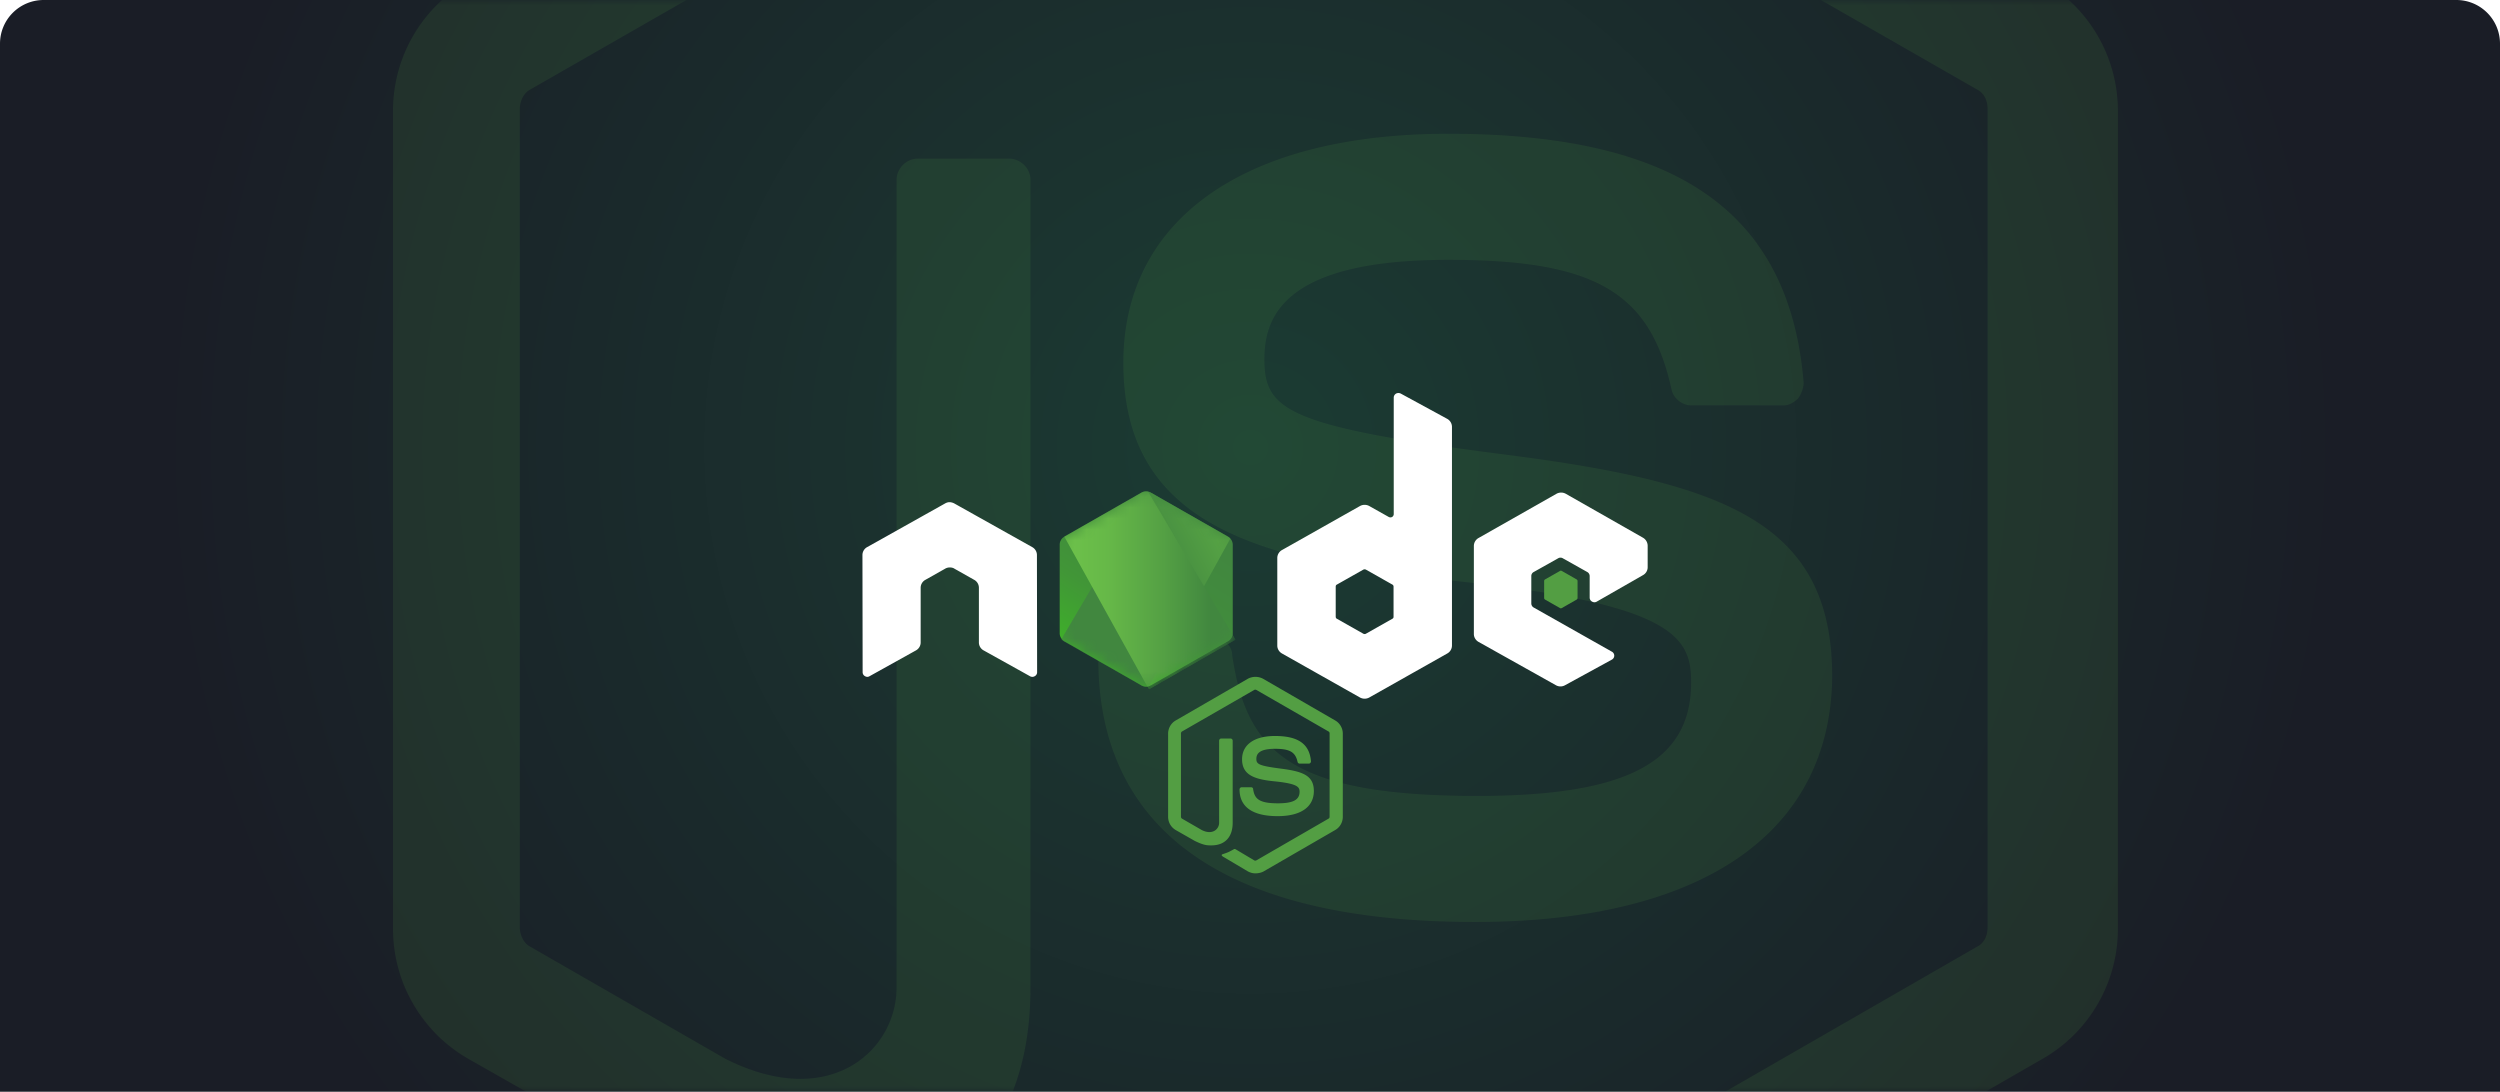 <svg xmlns="http://www.w3.org/2000/svg" xmlns:xlink="http://www.w3.org/1999/xlink" width="229" height="100" viewBox="0 0 229 100">
    <defs>
        <radialGradient id="b" cy="40.921%" r="100%" fx="50%" fy="40.921%" gradientTransform="matrix(0 1 -.437 0 .679 -.09)">
            <stop offset="0%" stop-color="#1B3C33"/>
            <stop offset="100%" stop-color="#1A1D26"/>
        </radialGradient>
        <path id="a" d="M4 0h221a4 4 0 0 1 4 4v96H0V4a4 4 0 0 1 4-4z"/>
        <filter id="d" width="100%" height="100%" x="0%" y="0%" filterUnits="objectBoundingBox">
            <feGaussianBlur in="SourceGraphic"/>
        </filter>
        <linearGradient id="e" x1="68.558%" x2="27.372%" y1="17.487%" y2="89.755%">
            <stop offset="0%" stop-color="#41873F"/>
            <stop offset="32.88%" stop-color="#418B3D"/>
            <stop offset="63.52%" stop-color="#419637"/>
            <stop offset="93.19%" stop-color="#3FA92D"/>
            <stop offset="100%" stop-color="#3FAE2A"/>
        </linearGradient>
        <path id="f" d="M8.422.122a.874.874 0 0 0-.857 0L.488 4.167a.83.83 0 0 0-.42.732v8.105c0 .3.167.582.42.732l7.077 4.044c.269.15.588.15.857 0l7.078-4.044a.83.83 0 0 0 .42-.732V4.899c0-.3-.168-.583-.42-.732L8.422.122z"/>
        <linearGradient id="h" x1="43.14%" x2="161.463%" y1="55.169%" y2="-18.306%">
            <stop offset="13.76%" stop-color="#41873F"/>
            <stop offset="40.32%" stop-color="#54A044"/>
            <stop offset="71.36%" stop-color="#66B848"/>
            <stop offset="90.81%" stop-color="#6CC04A"/>
        </linearGradient>
        <path id="i" d="M8.422.122a.874.874 0 0 0-.857 0L.488 4.167a.83.83 0 0 0-.42.732v8.105c0 .3.167.582.42.732l7.077 4.044c.269.15.588.15.857 0l7.078-4.044a.83.83 0 0 0 .42-.732V4.899c0-.3-.168-.583-.42-.732L8.422.122z"/>
        <linearGradient id="k" x1="-4413.77%" x2="5327.93%" y1="13.43%" y2="13.43%">
            <stop offset="9.192%" stop-color="#6CC04A"/>
            <stop offset="28.64%" stop-color="#66B848"/>
            <stop offset="59.68%" stop-color="#54A044"/>
            <stop offset="86.24%" stop-color="#41873F"/>
        </linearGradient>
        <linearGradient id="l" x1="-4.389%" x2="101.499%" y1="49.997%" y2="49.997%">
            <stop offset="9.192%" stop-color="#6CC04A"/>
            <stop offset="28.64%" stop-color="#66B848"/>
            <stop offset="59.68%" stop-color="#54A044"/>
            <stop offset="86.24%" stop-color="#41873F"/>
        </linearGradient>
        <linearGradient id="m" x1="-9713.77%" x2="27.93%" y1="36.21%" y2="36.21%">
            <stop offset="9.192%" stop-color="#6CC04A"/>
            <stop offset="28.64%" stop-color="#66B848"/>
            <stop offset="59.68%" stop-color="#54A044"/>
            <stop offset="86.24%" stop-color="#41873F"/>
        </linearGradient>
        <linearGradient id="n" x1="-103.861%" x2="100.797%" y1="50.275%" y2="50.275%">
            <stop offset="9.192%" stop-color="#6CC04A"/>
            <stop offset="28.64%" stop-color="#66B848"/>
            <stop offset="59.68%" stop-color="#54A044"/>
            <stop offset="86.24%" stop-color="#41873F"/>
        </linearGradient>
        <linearGradient id="o" x1="130.613%" x2="4.393%" y1="-205.874%" y2="198.588%">
            <stop offset="0%" stop-color="#41873F"/>
            <stop offset="32.88%" stop-color="#418B3D"/>
            <stop offset="63.52%" stop-color="#419637"/>
            <stop offset="93.19%" stop-color="#3FA92D"/>
            <stop offset="100%" stop-color="#3FAE2A"/>
        </linearGradient>
    </defs>
    <g fill="none" fill-rule="evenodd">
        <g>
            <mask id="c" fill="#fff">
                <use xlink:href="#a"/>
            </mask>
            <use fill="url(#b)" xlink:href="#a"/>
            <g fill="#539E43" fill-rule="nonzero" mask="url(#c)" opacity=".134">
                <path d="M79 177c-2.453 0-4.743-.65-6.87-1.789l-21.753-12.846c-3.271-1.789-1.636-2.439-.654-2.764 4.416-1.464 5.234-1.789 9.813-4.39.49-.326 1.145-.163 1.636.162l16.683 9.92c.654.324 1.472.324 1.963 0l65.26-37.564c.655-.325.982-.975.982-1.788V50.978c0-.813-.327-1.464-.981-1.789l-65.261-37.4c-.654-.325-1.472-.325-1.963 0l-65.26 37.4c-.655.325-.982 1.139-.982 1.789v74.963c0 .65.327 1.463.981 1.788l17.828 10.245c9.65 4.878 15.702-.813 15.702-6.505V57.482c0-.975.818-1.951 1.963-1.951h8.342c.98 0 1.962.813 1.962 1.951v73.987c0 12.847-7.033 20.327-19.3 20.327-3.762 0-6.706 0-15.048-4.066L6.87 137.974A13.709 13.709 0 0 1 0 126.104V51.14c0-4.879 2.617-9.432 6.87-11.87L72.13 1.706c4.09-2.276 9.65-2.276 13.74 0l65.26 37.563A13.709 13.709 0 0 1 158 51.14v74.963c0 4.879-2.617 9.432-6.87 11.87l-65.26 37.564C83.743 176.512 81.29 177 79 177zm20.118-51.547c-28.623 0-34.511-13.009-34.511-24.066 0-.976.817-1.952 1.962-1.952h8.506c.98 0 1.799.65 1.799 1.627 1.308 8.618 5.07 12.846 22.408 12.846 13.739 0 19.627-3.09 19.627-10.407 0-4.228-1.636-7.318-23.062-9.432-17.828-1.788-28.95-5.691-28.95-19.838 0-13.171 11.122-20.977 29.768-20.977 20.935 0 31.24 7.155 32.548 22.766 0 .488-.163.975-.49 1.463-.328.325-.818.65-1.309.65h-8.505c-.818 0-1.636-.65-1.8-1.463-1.962-8.943-7.032-11.87-20.444-11.87-15.048 0-16.847 5.203-16.847 9.106 0 4.715 2.126 6.179 22.408 8.78 20.118 2.602 29.604 6.342 29.604 20.327-.163 14.31-11.94 22.44-32.712 22.44z" filter="url(#d)" transform="translate(36 -41)"/>
            </g>
        </g>
        <path fill="#539E43" fill-rule="nonzero" d="M115 80c-.248 0-.48-.066-.696-.182l-2.203-1.306c-.33-.182-.165-.248-.066-.281.447-.15.53-.182.994-.447.05-.033.116-.016.166.017l1.69 1.008c.065.033.148.033.198 0l6.609-3.82c.066-.033.099-.099.099-.181v-7.624c0-.082-.033-.149-.1-.182l-6.608-3.803c-.066-.033-.15-.033-.199 0l-6.609 3.803c-.066.033-.099.116-.099.182v7.624c0 .066.033.148.1.181l1.805 1.042c.977.496 1.59-.082 1.59-.661v-7.524c0-.1.083-.199.199-.199h.844c.1 0 .199.083.199.199v7.524c0 1.306-.712 2.067-1.954 2.067-.381 0-.68 0-1.524-.414l-1.74-.992a1.395 1.395 0 0 1-.695-1.207v-7.623c0-.496.265-.96.696-1.207l6.608-3.82a1.48 1.48 0 0 1 1.392 0l6.608 3.82c.431.248.696.71.696 1.207v7.623c0 .496-.265.96-.696 1.207l-6.608 3.82c-.216.1-.464.149-.696.149zm2.037-5.242c-2.898 0-3.495-1.323-3.495-2.447 0-.1.083-.199.2-.199h.86c.1 0 .183.066.183.165.132.877.513 1.307 2.269 1.307 1.391 0 1.987-.314 1.987-1.059 0-.43-.165-.744-2.335-.959-1.805-.182-2.932-.578-2.932-2.017 0-1.34 1.127-2.133 3.015-2.133 2.12 0 3.163.727 3.296 2.315 0 .05-.017.099-.05.149-.033.033-.083.066-.132.066h-.862a.194.194 0 0 1-.182-.149c-.199-.91-.712-1.207-2.07-1.207-1.524 0-1.706.529-1.706.926 0 .48.215.628 2.269.893 2.037.264 2.998.645 2.998 2.067-.017 1.455-1.21 2.282-3.313 2.282z"/>
        <path fill="#FFF" fill-rule="nonzero" d="M94.983 50.832a.83.83 0 0 0-.437-.72l-7.134-3.997a1.056 1.056 0 0 0-.387-.115h-.067c-.135 0-.27.05-.387.115l-7.134 3.997a.83.83 0 0 0-.437.72l.017 10.746c0 .148.084.295.219.36a.39.39 0 0 0 .42 0l4.24-2.358a.83.83 0 0 0 .437-.721V53.83a.83.83 0 0 1 .438-.72l1.8-1.016a.832.832 0 0 1 .437-.115c.152 0 .303.033.421.115l1.8 1.015a.83.83 0 0 1 .438.721v5.029a.83.83 0 0 0 .437.72l4.24 2.36a.42.42 0 0 0 .437 0 .406.406 0 0 0 .219-.36l-.017-10.747zM128.306 36.05a.473.473 0 0 0-.42 0 .427.427 0 0 0-.22.36v10.683c0 .099-.05.197-.15.263-.102.05-.203.05-.304 0l-1.783-1.002a.885.885 0 0 0-.858 0l-7.134 4.026a.833.833 0 0 0-.437.723v8.037c0 .295.168.575.437.723l7.134 4.026c.27.148.589.148.858 0l7.134-4.026a.833.833 0 0 0 .437-.723V39.106a.84.84 0 0 0-.437-.74l-4.257-2.317zm-.656 20.444c0 .082-.034.148-.101.18l-2.44 1.38a.255.255 0 0 1-.218 0l-2.44-1.38c-.067-.032-.1-.115-.1-.18v-2.761c0-.083.033-.148.1-.181l2.44-1.38a.255.255 0 0 1 .218 0l2.44 1.38c.067.033.1.115.1.18v2.762z"/>
        <g fill-rule="nonzero">
            <path fill="#FFF" d="M150.506 52.678a.822.822 0 0 0 .42-.727v-1.965a.857.857 0 0 0-.42-.726l-7.078-4.029a.88.88 0 0 0-.857 0l-7.128 4.045a.838.838 0 0 0-.437.727v8.074c0 .297.168.577.437.726l7.077 3.963a.848.848 0 0 0 .84 0l4.288-2.345a.41.41 0 0 0 .218-.363.41.41 0 0 0-.218-.363l-7.162-4.046a.43.43 0 0 1-.218-.363V52.76a.41.41 0 0 1 .218-.363l2.236-1.255a.417.417 0 0 1 .437 0l2.236 1.255a.43.43 0 0 1 .219.363v1.981a.41.41 0 0 0 .218.364.417.417 0 0 0 .437 0l4.237-2.427z"/>
            <path fill="#539E43" d="M142.89 52.298a.155.155 0 0 1 .168 0l1.362.776c.05.033.084.082.084.148v1.552a.173.173 0 0 1-.084.149l-1.362.776a.155.155 0 0 1-.168 0l-1.361-.776a.173.173 0 0 1-.085-.149v-1.552c0-.066.034-.115.085-.148l1.361-.776z"/>
        </g>
        <path fill="url(#e)" fill-rule="nonzero" d="M8.422.122a.874.874 0 0 0-.857 0L.488 4.167a.83.83 0 0 0-.42.732v8.105c0 .3.167.582.42.732l7.077 4.044c.269.15.588.15.857 0l7.078-4.044a.83.83 0 0 0 .42-.732V4.899c0-.3-.168-.583-.42-.732L8.422.122z" transform="translate(97 45)"/>
        <g transform="translate(97 45)">
            <mask id="g" fill="#fff">
                <use xlink:href="#f"/>
            </mask>
            <g mask="url(#g)">
                <path d="M7.548.122L.454 4.167c-.27.15-.454.432-.454.732v8.105c0 .2.084.383.219.532L8.187.022a.969.969 0 0 0-.639.1zM8.237 17.864c.068-.017.135-.05.202-.084l7.094-4.044a.845.845 0 0 0 .437-.732V4.899c0-.217-.1-.433-.252-.583l-7.48 13.548z"/>
                <path fill="url(#h)" fill-rule="nonzero" d="M15.517 4.167L8.405.122A1.174 1.174 0 0 0 8.187.04L.219 13.553c.067.083.15.15.235.2l7.11 4.044c.203.117.438.15.657.083L15.7 4.333a.878.878 0 0 0-.184-.166z"/>
            </g>
        </g>
        <g transform="translate(97 45)">
            <mask id="j" fill="#fff">
                <use xlink:href="#i"/>
            </mask>
            <g mask="url(#j)">
                <path d="M15.97 13.004V4.899c0-.3-.184-.583-.453-.732L8.405.122a.747.747 0 0 0-.268-.1l7.783 13.165a.333.333 0 0 0 .05-.183zM.454 4.167c-.27.15-.454.432-.454.732v8.105c0 .3.202.582.454.732l7.11 4.044c.17.1.354.134.556.1L.504 4.15l-.05.017z"/>
                <path fill="url(#k)" d="M7.33.117l-.101.05h.134z" transform="translate(0 -1.475)"/>
                <path fill="url(#l)" d="M15.533 15.212a.948.948 0 0 0 .42-.533l-7.8-13.181a.861.861 0 0 0-.605.1L.488 5.625l7.615 13.747c.1-.016.218-.05.32-.1l7.11-4.06z" transform="translate(0 -1.475)"/>
                <path fill="url(#m)" d="M16.189 15.078l-.05-.083v.117z" transform="translate(0 -1.475)"/>
                <path fill="url(#n)" d="M15.533 15.212L8.44 19.256c-.1.05-.202.083-.32.1l.135.25 7.868-4.51v-.1l-.202-.334a.774.774 0 0 1-.387.55z" transform="translate(0 -1.475)"/>
                <path fill="url(#o)" d="M15.533 15.212L8.44 19.256c-.1.05-.202.083-.32.1l.135.25 7.868-4.51v-.1l-.202-.334a.774.774 0 0 1-.387.55z" transform="translate(0 -1.475)"/>
            </g>
        </g>
    </g>
</svg>
